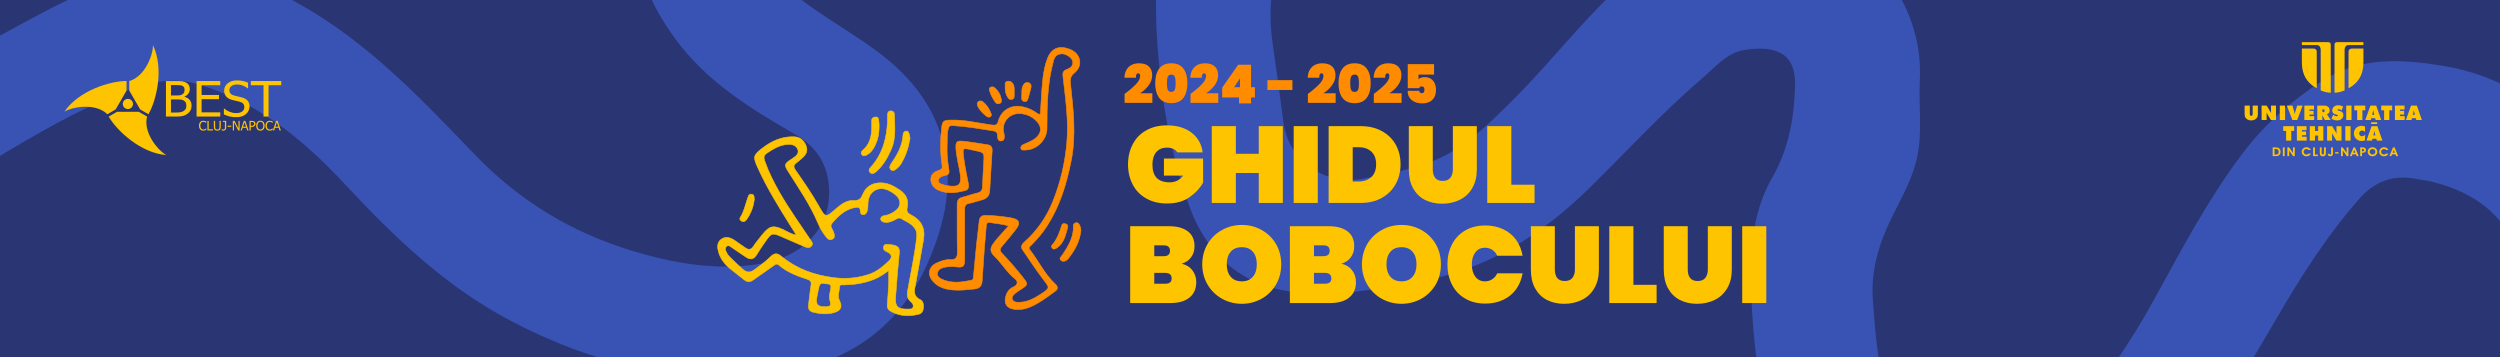 <svg xmlns="http://www.w3.org/2000/svg" xmlns:xlink="http://www.w3.org/1999/xlink" version="1.1" width="700" height="100" viewBox="0 0 700 100">
<defs>
<clipPath id="clip_0">
<path transform="matrix(1,0,0,-1,0,100)" d="M0 100H700V0H0Z"/>
</clipPath>
<clipPath id="clip_1">
<path transform="matrix(1,0,0,-1,0,100)" d="M-22.408-353.871H714.809V138.207H-22.408Z"/>
</clipPath>
<path id="font_2_698" d="M.484 .466C.476 .48 .463 .491 .447 .498 .431 .506 .412 .51 .389 .51 .347 .51 .314 .496 .29 .468 .267 .441 .255 .403 .255 .355 .255 .3 .268 .258 .294 .231 .32 .204 .36 .19 .414 .19 .466 .19 .507 .211 .538 .252H.361V.409H.722V.187C.692 .134 .649 .089 .595 .052 .541 .014 .473-.005 .39-.005 .317-.005 .253 .01 .199 .041 .144 .071 .103 .113 .074 .168 .045 .223 .03 .285 .03 .355 .03 .425 .045 .487 .074 .542 .103 .597 .144 .639 .198 .669 .252 .7 .316 .715 .388 .715 .481 .715 .556 .693 .615 .648 .673 .603 .708 .543 .718 .466H.484Z"/>
<path id="font_2_699" d="M.705 .708V0H.483V.276H.272V0H.05V.708H.272V.453H.483V.708H.705Z"/>
<path id="font_2_700" d="M.272 .708V0H.05V.708H.272Z"/>
<path id="font_2_695" d="M.345 .708C.419 .708 .484 .693 .539 .663 .595 .633 .638 .591 .668 .538 .698 .485 .713 .424 .713 .356 .713 .289 .698 .228 .668 .174 .638 .12 .595 .077 .539 .046 .484 .015 .419 0 .345 0H.05V.708H.345M.325 .198C.375 .198 .415 .212 .444 .239 .473 .266 .488 .305 .488 .356 .488 .407 .473 .446 .444 .473 .415 .5 .375 .514 .325 .514H.272V.198H.325Z"/>
<path id="font_2_712" d="M.267 .708V.309C.267 .276 .274 .251 .288 .232 .303 .213 .326 .203 .358 .203 .39 .203 .414 .213 .429 .232 .444 .251 .452 .276 .452 .309V.708H.673V.309C.673 .242 .659 .184 .631 .137 .603 .089 .565 .053 .516 .029 .467 .005 .413-.007 .353-.007 .293-.007 .24 .005 .193 .029 .147 .053 .111 .089 .085 .136 .059 .183 .046 .241 .046 .309V.708H.267Z"/>
<path id="font_2_703" d="M.272 .168H.486V0H.05V.708H.272V.168Z"/>
<path id="font_2_3" d="M0 0Z"/>
<clipPath id="clip_3">
<path transform="matrix(1,0,0,-1,0,100)" d="M0 100H700V0H0Z"/>
</clipPath>
<path id="font_2_693" d="M.524 .363C.566 .353 .6 .333 .623 .302 .647 .271 .659 .235 .659 .194 .659 .132 .638 .084 .597 .051 .556 .017 .497 0 .421 0H.05V.708H.411C.483 .708 .54 .692 .581 .661 .622 .63 .643 .584 .643 .524 .643 .483 .632 .448 .61 .42 .589 .391 .56 .373 .524 .363M.272 .432H.358C.378 .432 .393 .436 .402 .444 .412 .452 .417 .465 .417 .481 .417 .498 .412 .511 .402 .52 .393 .528 .378 .532 .358 .532H.272V.432M.373 .178C.393 .178 .408 .182 .417 .19 .427 .197 .432 .21 .432 .227 .432 .261 .412 .278 .373 .278H.272V.178H.373Z"/>
<path id="font_2_706" d="M.395-.007C.329-.007 .267 .009 .212 .04 .156 .071 .112 .115 .079 .17 .047 .225 .03 .288 .03 .357 .03 .426 .047 .489 .079 .544 .112 .599 .156 .642 .212 .673 .267 .704 .329 .72 .395 .72 .462 .72 .523 .704 .578 .673 .634 .642 .677 .599 .71 .544 .742 .489 .758 .426 .758 .357 .758 .288 .742 .225 .71 .17 .677 .115 .633 .071 .578 .04 .522 .009 .461-.007 .395-.007M.395 .2C.439 .2 .473 .214 .497 .243 .521 .271 .533 .309 .533 .357 .533 .406 .521 .444 .497 .472 .473 .501 .439 .515 .395 .515 .351 .515 .316 .501 .292 .472 .268 .444 .256 .406 .256 .357 .256 .309 .268 .271 .292 .243 .316 .214 .351 .2 .395 .2Z"/>
<path id="font_2_694" d="M.03 .355C.03 .425 .044 .487 .073 .542 .101 .597 .142 .639 .194 .669 .247 .7 .309 .715 .38 .715 .442 .715 .496 .703 .545 .68 .593 .657 .632 .625 .663 .583 .693 .541 .713 .492 .723 .436H.489C.479 .459 .463 .477 .444 .49 .424 .503 .402 .51 .376 .51 .339 .51 .309 .496 .288 .468 .266 .44 .255 .402 .255 .355 .255 .308 .266 .27 .288 .242 .309 .214 .339 .2 .376 .2 .402 .2 .424 .207 .444 .22 .463 .233 .479 .251 .489 .274H.723C.713 .218 .693 .169 .663 .127 .632 .085 .593 .053 .545 .03 .496 .007 .442-.005 .38-.005 .309-.005 .247 .01 .194 .041 .142 .071 .101 .113 .073 .168 .044 .223 .03 .285 .03 .355Z"/>
<path id="font_2_677" d="M.028 .177C.118 .243 .188 .304 .24 .358 .292 .412 .318 .463 .318 .511 .318 .527 .315 .539 .308 .548 .301 .556 .292 .561 .28 .561 .267 .561 .257 .554 .249 .54 .241 .526 .238 .506 .24 .478H.025C.027 .54 .041 .591 .066 .631 .091 .671 .123 .7 .163 .719 .203 .737 .247 .747 .295 .747 .381 .747 .443 .726 .483 .685 .523 .644 .542 .592 .542 .528 .542 .46 .521 .397 .478 .338 .435 .279 .381 .229 .316 .189H.545V.01H.028V.177Z"/>
<path id="font_2_675" d="M.032 .376C.032 .491 .057 .582 .106 .648 .155 .714 .23 .747 .332 .747 .433 .747 .509 .714 .558 .648 .607 .581 .632 .491 .632 .376 .632 .261 .607 .17 .558 .103 .509 .037 .433 .004 .332 .004 .23 .004 .155 .037 .106 .103 .057 .17 .032 .261 .032 .376M.413 .376C.413 .429 .408 .47 .397 .497 .386 .524 .365 .537 .332 .537 .299 .537 .277 .524 .266 .497 .256 .47 .25 .429 .25 .376 .25 .322 .256 .281 .266 .254 .277 .227 .299 .214 .332 .214 .365 .214 .386 .227 .397 .254 .408 .281 .413 .322 .413 .376Z"/>
<path id="font_2_679" d="M.052 .11V.295L.35 .72H.589V.302H.661V.11H.589V0H.365V.11H.052M.383 .467 .275 .302H.383V.467Z"/>
<path id="font_2_672" d="M.486 .433V.25H.02V.433H.486Z"/>
<path id="font_2_680" d="M.584 .536H.294V.452C.306 .463 .323 .472 .343 .479 .364 .486 .387 .489 .412 .489 .457 .489 .496 .478 .527 .457 .558 .436 .582 .407 .597 .372 .612 .336 .62 .296 .62 .253 .62 .173 .598 .111 .553 .067 .508 .022 .446 0 .367 0 .31 0 .26 .01 .218 .03 .177 .05 .145 .078 .123 .113 .102 .148 .091 .189 .093 .234H.309C.309 .223 .312 .213 .32 .204 .327 .195 .339 .19 .356 .19 .373 .19 .385 .196 .393 .208 .401 .22 .405 .236 .405 .257 .405 .276 .401 .291 .392 .301 .383 .311 .37 .316 .353 .316 .339 .316 .328 .313 .321 .306 .313 .299 .31 .292 .31 .283H.094V.731H.584V.536Z"/>
<clipPath id="clip_4">
<path transform="matrix(1,0,0,-1,0,100)" d="M12.538 51.146H84.217V93.127H12.538Z"/>
</clipPath>
<path id="font_5_38" d="M.358-.014C.31-.014 .267-.006 .227 .01 .187 .026 .153 .05 .124 .082 .095 .113 .072 .153 .056 .2 .04 .247 .032 .301 .032 .363 .032 .423 .04 .477 .055 .522 .071 .567 .093 .607 .123 .64 .152 .673 .186 .697 .226 .715 .266 .732 .31 .74 .359 .74 .384 .74 .407 .738 .428 .735 .449 .731 .469 .727 .487 .721 .503 .716 .519 .71 .535 .703 .552 .696 .568 .688 .584 .679V.562H.576C.568 .57 .557 .579 .543 .59 .53 .601 .514 .612 .495 .623 .476 .633 .456 .641 .434 .647 .412 .654 .387 .657 .358 .657 .327 .657 .298 .65 .271 .638 .243 .625 .219 .606 .198 .582 .177 .557 .161 .526 .15 .488 .139 .451 .133 .409 .133 .362 .133 .312 .139 .269 .151 .234 .163 .198 .179 .167 .2 .143 .22 .118 .244 .1 .271 .088 .299 .076 .328 .07 .358 .07 .386 .07 .412 .073 .436 .08 .46 .087 .481 .096 .5 .106 .517 .116 .533 .126 .546 .137 .559 .148 .569 .157 .577 .164H.584V.049C.568 .041 .553 .034 .539 .027 .525 .021 .507 .014 .487 .007 .466 0 .447-.005 .428-.008 .41-.012 .387-.014 .358-.014Z"/>
<path id="font_5_47" d="M.495 0H.074V.728H.17V.086H.495V0Z"/>
<path id="font_5_56" d="M.328-.016C.285-.016 .248-.01 .216 .001 .184 .012 .157 .029 .134 .051 .109 .077 .091 .107 .081 .143 .07 .178 .065 .222 .065 .273V.728H.162V.273C.162 .24 .164 .211 .168 .188 .172 .165 .181 .145 .193 .127 .206 .107 .224 .092 .246 .082 .268 .072 .295 .067 .328 .067 .358 .067 .385 .072 .408 .082 .432 .092 .45 .107 .463 .127 .475 .145 .483 .166 .488 .188 .492 .211 .494 .238 .494 .271V.728H.591V.273C.591 .223 .586 .179 .575 .143 .565 .107 .547 .076 .521 .051 .498 .029 .471 .012 .441 .001 .41-.01 .372-.016 .328-.016Z"/>
<path id="font_5_45" d="M.348 .189C.348 .125 .328 .076 .289 .041 .25 .007 .198-.011 .133-.011 .117-.011 .096-.009 .07-.007 .044-.004 .022-0 .004 .004V.097H.01C.023 .092 .04 .087 .059 .081 .079 .076 .099 .073 .12 .073 .15 .073 .173 .076 .191 .083 .209 .09 .222 .1 .23 .112 .239 .125 .245 .141 .247 .16 .25 .179 .251 .201 .251 .226V.65H.097V.728H.348V.189Z"/>
<path id="font_5_16" d="M.319 .275H.044V.362H.319V.275Z"/>
<path id="font_5_49" d="M.594 0H.485L.164 .627V0H.074V.728H.211L.503 .151V.728H.594V0Z"/>
<path id="font_5_36" d="M-.005 0 .24 .728H.359L.604 0H.502L.437 .203H.159L.093 0H-.005M.41 .286 .297 .629 .186 .286H.41Z"/>
<path id="font_5_51" d="M.533 .508C.533 .477 .527 .447 .516 .419 .505 .391 .489 .367 .469 .347 .444 .322 .415 .303 .381 .291 .347 .278 .304 .271 .252 .271H.17V0H.074V.728H.256C.299 .728 .336 .724 .366 .717 .396 .71 .423 .698 .446 .682 .473 .664 .494 .64 .51 .612 .525 .583 .533 .549 .533 .508M.432 .506C.432 .531 .428 .553 .419 .571 .411 .59 .397 .605 .38 .616 .365 .626 .347 .634 .326 .638 .306 .642 .281 .644 .25 .644H.17V.355H.236C.275 .355 .307 .358 .331 .364 .355 .371 .375 .382 .391 .398 .405 .413 .416 .429 .422 .446 .429 .463 .432 .483 .432 .506Z"/>
<path id="font_5_50" d="M.588 .644C.616 .612 .637 .573 .652 .525 .668 .478 .675 .424 .675 .364 .675 .304 .668 .251 .653 .204 .638 .156 .616 .116 .588 .084 .558 .05 .524 .025 .484 .009 .445-.008 .401-.016 .354-.016 .304-.016 .26-.007 .221 .009 .181 .026 .147 .051 .119 .084 .091 .116 .07 .156 .055 .203 .04 .25 .032 .304 .032 .364 .032 .425 .04 .479 .055 .525 .07 .571 .092 .611 .12 .644 .148 .677 .181 .701 .221 .718 .26 .735 .305 .743 .354 .743 .403 .743 .448 .735 .487 .717 .527 .7 .561 .676 .588 .644M.575 .364C.575 .412 .569 .455 .559 .492 .549 .529 .534 .56 .515 .584 .496 .609 .473 .628 .446 .641 .418 .653 .388 .66 .354 .66 .319 .66 .288 .654 .262 .641 .236 .629 .213 .61 .192 .584 .173 .559 .158 .528 .148 .491 .138 .453 .133 .411 .133 .364 .133 .268 .153 .195 .193 .144 .233 .093 .287 .068 .354 .068 .421 .068 .475 .093 .515 .144 .555 .195 .575 .268 .575 .364Z"/>
<clipPath id="clip_6">
<path transform="matrix(1,0,0,-1,0,100)" d="M0 100H700V0H0Z"/>
</clipPath>
</defs>
<g>
<g id="layer_1" data-name="Layer 1">
<g clip-path="url(#clip_0)">
<g opacity=".95">
<g clip-path="url(#clip_1)">
<path transform="matrix(1,0,0,-1,487.354,47.387)" d="M0 0C-.724-2.16-4.264-2.74-2.257-5.262-1.475-6.246 .533-7.441 1.934-5.923 4.245-3.419 1.191-2.248 0 0M226.455-77.028C226.455-185.229 226.436-293.429 226.545-401.63 226.549-405.004 225.665-405.613 222.496-405.567 209.044-405.372 195.588-405.484 182.133-405.484 179.692-399.575 175.496-395.111 170.43-391.391 166.939-388.827 163.454-386.299 160.291-383.287 142.867-366.695 128.525-347.438 113.196-329.038 107.559-322.273 102.246-315.253 98.727-307.065 94.116-296.335 93.171-285.051 93.491-273.55 93.634-268.426 93.797-268.178 98.201-270.575 110.383-277.205 123.52-280.986 136.943-284.025 146.257-286.134 155.788-286.479 165.176-287.798 181.939-290.154 196.072-281.417 200.375-265.097 203.903-251.721 203.079-238.117 202.926-224.573 202.783-211.877 200.145-199.96 192.747-188.968 184.199-176.266 172.317-168.929 158.488-163.936 146.737-159.694 134.499-159.324 122.15-159.457 114.944-159.534 108.38-161.63 102.295-164.9 87.928-172.619 77.589-184.154 71.704-199.474 70.622-202.292 69.398-202.913 67.114-200.586 61.535-194.902 55.59-189.55 50.311-183.603 36.757-168.333 21.595-154.804 5.836-141.931-9.296-129.569-25.512-119.253-45.698-117.392-58.419-116.219-71.183-116.717-83.729-118.498-97.862-120.503-111.52-124.599-124.636-130.654-138.246-136.938-150.392-145.031-159.977-156.498-164.572-161.996-169.044-168.136-170.412-175.29-174.606-197.223-174.143-218.443-158.657-236.756-142.508-255.853-121.856-264.212-97.088-263.1-94.349-262.977-91.531-262.792-88.861-263.264-74.918-265.725-61.987-270.627-50.712-279.469-41.606-286.61-33.426-294.365-30.432-306.156-28.677-313.069-28.187-320.115-28.36-327.166-28.427-329.92-28.656-333.037-30.668-335.373-35.56-341.054-41.348-345.032-49.273-344.669-55.76-344.371-62.273-344.304-68.725-343.65-74.142-343.101-79.497-342.243-84.675-340.039-100.331-333.373-116.384-328.689-133.803-329.77-145.33-330.485-155.445-334.695-164.996-340.459-176.74-347.546-186.332-357.129-194.554-368.087-202.883-379.188-208.315-391.126-205.463-405.484H-354.94C-354.943-401.431-355.037-397.376-354.928-393.327-354.783-387.907-352.165-384.097-347.162-381.904-328.444-373.702-308.749-368.642-288.981-363.836-268.94-358.965-248.56-354.984-230.93-343.404-217.669-334.694-207.482-323.27-202.877-307.785-199.24-295.555-198.721-282.971-199.171-270.201-199.55-259.432-202.337-250.155-208.736-241.278-226.094-217.196-257.052-207.579-284.469-216.807-306.937-224.369-328.279-234.647-349.955-244.095-364.518-250.443-378.841-257.205-394.694-259.896-406.528-261.905-418.512-261.809-430.403-262.948-432.073-263.108-433.503-262.401-434.934-261.678-447.799-255.178-451.188-238.795-442.371-227.337-435.182-217.996-424.839-214.072-414.483-210.071-407.093-207.215-399.637-204.429-392.841-200.386-378.404-191.8-367.87-179.368-358.496-165.574-347.527-149.433-352.051-125.779-366.581-115.004-372.761-110.422-379.531-106.937-385.711-102.472-390.428-99.064-395.598-96.593-401.007-94.462-408.624-91.462-416.498-90.413-424.614-89.715-439.898-88.4-454.653-89.483-468.201-97.263-478.336-103.083-488.186-109.399-498.177-115.471-501.422-117.443-504.799-119.057-508.761-118.737V-1.431C-501.611-3.631-495.78-.163-490.124 3.244-477.892 10.613-465.613 17.844-452.214 22.955-445.742 25.424-439.014 26.819-432.304 24.934-415.198 20.127-401.888 9.201-390.118-3.431-376.389-18.164-362.097-31.963-344.074-41.452-321.013-53.593-296.76-59.505-270.638-56.232-250.373-53.693-235.778-43.43-227.861-24.363-224.284-15.747-222.103-6.635-223.354 2.619-225.088 15.446-232.434 24.96-242.829 32.564-251.782 39.112-261.805 44.175-269.828 52.002-271.94 54.062-275.562 55.797-274.661 59.033-273.795 62.147-269.827 61.379-267.137 62.034-254.438 65.125-244.774 71.8-240.225 84.594H-151.582C-151.195 82.441-152.83 81.132-153.756 79.563-156.552 74.825-158.838 69.889-160.315 64.57-163.097 54.55-162.962 44.468-162.216 34.145-161.129 19.092-158.592 4.57-153.497-9.734-148.634-23.385-139.293-31.443-125.693-33.28-113.723-34.896-101.536-32.554-89.616-30.373-71.209-27.004-56.151-17.457-42.985-4.512-32.473 5.823-22.503 16.721-11.279 26.321-7.573 29.49-4.291 33.542 .828 34.369 10.074 35.863 16.533 33.374 16.273 23.361 16.031 14.044 14.38 5.237 9.76-2.81 5.439-10.336 4.153-18.432 3.984-26.885 3.75-38.606 4.81-50.249 6.765-61.763 8.943-74.587 12.717-86.998 23.242-95.666 36.916-106.926 51.945-114.923 70.599-113.564 83.6-112.618 95.124-108.355 104.928-99.829 123.283-83.867 136.222-63.702 148.242-42.924 155.415-30.525 162.958-18.455 172.457-7.661 177.225-2.244 182.908-.339 189.868-1.83 190.851-2.04 191.871-2.081 192.851-2.299 204.008-4.787 213.098-10.391 217.854-21.047 220.72-27.471 221.443-34.639 222.159-41.688 223.14-51.347 222.903-61.026 223.026-70.703 223.059-73.335 223.537-75.884 226.455-77.028" fill="#202b6d"/>
<path transform="matrix(1,0,0,-1,372.272,-37.207)" d="M0 0C112.542 0 225.084-.016 337.626 .082 340.884 .085 341.649-.649 341.624-3.911 341.456-25.778 341.537-47.646 341.537-69.515 340.873-69.272 340.106-69.168 339.56-68.765 331.29-62.668 322.165-58.384 312.034-56.706 300.524-54.801 288.986-53.913 278.466-60.697 270.035-66.133 262.55-72.683 256.499-80.693 246.908-93.389 239.494-107.448 231.881-121.345 224.905-134.081 216.83-145.855 206.707-156.375 199.081-164.3 190.389-167.761 179.565-166.904 171.107-166.234 158.292-158.788 155.351-149.196 152.555-140.072 151.827-130.876 151.138-121.536 150.508-113.014 152.758-105.363 156.46-97.781 159.041-92.495 162.084-87.337 163.442-81.484 165.102-74.324 163.911-67.072 164.281-59.872 164.854-48.693 161.203-38.909 154.505-30.11 146.532-19.637 135.693-14.239 122.823-14.151 111.381-14.073 101.262-19.104 92.093-25.716 76.342-37.077 65.119-52.985 51.489-66.478 45.988-71.923 40.529-77.372 33.573-81.222 26.039-85.391 17.821-86.503 9.664-88.191-1.547-90.511-12.468-82.886-13.903-71.601-14.829-64.321-15.842-57.031-16.895-49.793-19.19-34.01-15.16-20.43-5.832-7.906-3.881-5.286-.944-3.36 0 0" fill="#202b6d"/>
<path transform="matrix(1,0,0,-1,372.272,-37.207)" d="M0 0C-.944-3.36-3.881-5.286-5.832-7.906-15.16-20.43-19.19-34.01-16.895-49.793-15.842-57.031-14.829-64.321-13.903-71.601-12.468-82.886-1.547-90.511 9.664-88.191 17.821-86.503 26.039-85.391 33.573-81.222 40.529-77.372 45.988-71.923 51.489-66.478 65.119-52.985 76.342-37.077 92.093-25.716 101.262-19.104 111.381-14.073 122.823-14.151 135.693-14.239 146.532-19.637 154.505-30.11 161.203-38.909 164.854-48.693 164.281-59.872 163.911-67.072 165.102-74.324 163.442-81.484 162.084-87.337 159.041-92.495 156.46-97.781 152.758-105.363 150.508-113.014 151.138-121.536 151.827-130.876 152.555-140.072 155.351-149.196 158.292-158.788 171.107-166.234 179.565-166.904 190.389-167.761 199.081-164.3 206.707-156.375 216.83-145.855 224.905-134.081 231.881-121.345 239.494-107.448 246.908-93.389 256.499-80.693 262.55-72.683 270.035-66.133 278.466-60.697 288.986-53.913 300.524-54.801 312.034-56.706 322.165-58.384 331.29-62.668 339.56-68.765 340.106-69.168 340.873-69.272 341.537-69.515V-161.621C338.619-160.478 338.141-157.929 338.108-155.296 337.985-145.62 338.222-135.941 337.241-126.282 336.525-119.232 335.802-112.065 332.935-105.641 328.18-94.984 319.09-89.381 307.933-86.893 306.952-86.674 305.932-86.634 304.949-86.423 297.989-84.932 292.307-86.837 287.539-92.255 278.04-103.049 270.497-115.119 263.324-127.517 251.303-148.296 238.365-168.46 220.01-184.423 210.205-192.949 198.682-197.211 185.681-198.158 167.027-199.516 151.997-191.52 138.324-180.26 127.798-171.592 124.025-159.181 121.847-146.357 119.891-134.843 118.832-123.2 119.066-111.479 119.234-103.026 120.521-94.929 124.842-87.403 129.461-79.357 131.113-70.55 131.355-61.232 131.614-51.22 125.155-48.731 115.91-50.224 110.791-51.051 107.509-55.104 103.803-58.273 92.578-67.872 82.609-78.77 72.096-89.106 58.93-102.051 43.873-111.598 25.466-114.966 13.546-117.148 1.359-119.49-10.611-117.873-24.212-116.037-33.552-107.979-38.415-94.327-43.51-80.024-46.048-65.502-47.135-50.449-47.88-40.126-48.015-30.043-45.233-20.023-43.756-14.705-41.471-9.768-38.674-5.031-37.748-3.461-36.113-2.152-36.5 0Z" fill="#2f4ab1"/>
<path transform="matrix(1,0,0,-1,372.272,-37.207)" stroke-width="2" stroke-linecap="butt" stroke-miterlimit="10" stroke-linejoin="miter" fill="none" stroke="#2f4ab1" d="M0 0C-.944-3.36-3.881-5.286-5.832-7.906-15.16-20.43-19.19-34.01-16.895-49.793-15.842-57.031-14.829-64.321-13.903-71.601-12.468-82.886-1.547-90.511 9.664-88.191 17.821-86.503 26.039-85.391 33.573-81.222 40.529-77.372 45.988-71.923 51.489-66.478 65.119-52.985 76.342-37.077 92.093-25.716 101.262-19.104 111.381-14.073 122.823-14.151 135.693-14.239 146.532-19.637 154.505-30.11 161.203-38.909 164.854-48.693 164.281-59.872 163.911-67.072 165.102-74.324 163.442-81.484 162.084-87.337 159.041-92.495 156.46-97.781 152.758-105.363 150.508-113.014 151.138-121.536 151.827-130.876 152.555-140.072 155.351-149.196 158.292-158.788 171.107-166.234 179.565-166.904 190.389-167.761 199.081-164.3 206.707-156.375 216.83-145.855 224.905-134.081 231.881-121.345 239.494-107.448 246.908-93.389 256.499-80.693 262.55-72.683 270.035-66.133 278.466-60.697 288.986-53.913 300.524-54.801 312.034-56.706 322.165-58.384 331.29-62.668 339.56-68.765 340.106-69.168 340.873-69.272 341.537-69.515V-161.621C338.619-160.478 338.141-157.929 338.108-155.296 337.985-145.62 338.222-135.941 337.241-126.282 336.525-119.232 335.802-112.065 332.935-105.641 328.18-94.984 319.09-89.381 307.933-86.893 306.952-86.674 305.932-86.634 304.949-86.423 297.989-84.932 292.307-86.837 287.539-92.255 278.04-103.049 270.497-115.119 263.324-127.517 251.303-148.296 238.365-168.46 220.01-184.423 210.205-192.949 198.682-197.211 185.681-198.158 167.027-199.516 151.997-191.52 138.324-180.26 127.798-171.592 124.025-159.181 121.847-146.357 119.891-134.843 118.832-123.2 119.066-111.479 119.234-103.026 120.521-94.929 124.842-87.403 129.461-79.357 131.113-70.55 131.355-61.232 131.614-51.22 125.155-48.731 115.91-50.224 110.791-51.051 107.509-55.104 103.803-58.273 92.578-67.872 82.609-78.77 72.096-89.106 58.93-102.051 43.873-111.598 25.466-114.966 13.546-117.148 1.359-119.49-10.611-117.873-24.212-116.037-33.552-107.979-38.415-94.327-43.51-80.024-46.048-65.502-47.135-50.449-47.88-40.126-48.015-30.043-45.233-20.023-43.756-14.705-41.471-9.768-38.674-5.031-37.748-3.461-36.113-2.152-36.5 0H0Z"/>
<path transform="matrix(1,0,0,-1,-21.408,22.749)" d="M0 0C0 18.652 .076 37.305-.075 55.956-.1 59.036 .341 60.06 3.809 60.053 73.222 59.924 142.635 59.956 212.048 59.956 212.106 58.24 210.644 57.607 209.728 56.529 206.616 52.865 202.434 50.06 201.55 44.677 199.548 32.478 204.219 22.327 210.995 12.878 219.634 .832 231.973-6.769 244.521-13.988 251.004-17.718 254.388-23.201 254.57-30.543 254.845-41.6 246.93-50.086 234.357-52.124 221.99-54.129 209.865-51.982 198.128-48.438 180.972-43.257 166.057-34.182 153.526-21.127 137.234-4.152 121.027 13.002 99.389 23.553 90.426 27.924 80.916 30.556 71.044 30.169 56.469 29.597 43.452 23.544 30.822 16.735 20.532 11.187 10.273 5.581 0 0" fill="#202b6d"/>
<path transform="matrix(1,0,0,-1,-21.408,22.749)" d="M0 0C10.273 5.581 20.532 11.187 30.822 16.735 43.452 23.544 56.469 29.597 71.044 30.169 80.916 30.556 90.426 27.924 99.389 23.553 121.027 13.002 137.234-4.152 153.526-21.127 166.057-34.182 180.972-43.257 198.128-48.438 209.865-51.982 221.99-54.129 234.357-52.124 246.93-50.086 254.845-41.6 254.57-30.543 254.388-23.201 251.004-17.718 244.521-13.988 231.973-6.769 219.634 .832 210.995 12.878 204.219 22.327 199.548 32.478 201.55 44.677 202.434 50.06 206.616 52.865 209.728 56.529 210.644 57.607 212.106 58.24 212.048 59.956H268.536C263.988 47.162 254.324 40.488 241.625 37.396 238.935 36.741 234.966 37.509 234.1 34.396 233.2 31.159 236.822 29.425 238.933 27.365 246.956 19.538 256.98 14.475 265.932 7.927 276.327 .323 283.674-9.191 285.407-22.018 286.658-31.272 284.477-40.384 280.9-49 272.983-68.068 258.389-78.331 238.123-80.87 212.001-84.142 187.748-78.23 164.688-66.089 146.665-56.601 132.373-42.801 118.644-28.068 106.873-15.436 93.563-4.51 76.458 .296 69.747 2.182 63.019 .787 56.548-1.682 43.148-6.793 30.87-14.024 18.638-21.393 12.981-24.8 7.15-28.269 0-26.068 0-17.379 0-8.689 0 0" fill="#2f4ab1"/>
<path transform="matrix(1,0,0,-1,-21.408,22.749)" stroke-width="2" stroke-linecap="butt" stroke-miterlimit="10" stroke-linejoin="miter" fill="none" stroke="#2f4ab1" d="M0 0C10.273 5.581 20.532 11.187 30.822 16.735 43.452 23.544 56.469 29.597 71.044 30.169 80.916 30.556 90.426 27.924 99.389 23.553 121.027 13.002 137.234-4.152 153.526-21.127 166.057-34.182 180.972-43.257 198.128-48.438 209.865-51.982 221.99-54.129 234.357-52.124 246.93-50.086 254.845-41.6 254.57-30.543 254.388-23.201 251.004-17.718 244.521-13.988 231.973-6.769 219.634 .832 210.995 12.878 204.219 22.327 199.548 32.478 201.55 44.677 202.434 50.06 206.616 52.865 209.728 56.529 210.644 57.607 212.106 58.24 212.048 59.956H268.536C263.988 47.162 254.324 40.488 241.625 37.396 238.935 36.741 234.966 37.509 234.1 34.396 233.2 31.159 236.822 29.425 238.933 27.365 246.956 19.538 256.98 14.475 265.932 7.927 276.327 .323 283.674-9.191 285.407-22.018 286.658-31.272 284.477-40.384 280.9-49 272.983-68.068 258.389-78.331 238.123-80.87 212.001-84.142 187.748-78.23 164.688-66.089 146.665-56.601 132.373-42.801 118.644-28.068 106.873-15.436 93.563-4.51 76.458 .296 69.747 2.182 63.019 .787 56.548-1.682 43.148-6.793 30.87-14.024 18.638-21.393 12.981-24.8 7.15-28.269 0-26.068 0-17.379 0-8.689 0 0Z"/>
<path transform="matrix(1,0,0,-1,487.354,47.387)" d="M0 0C1.191-2.248 4.245-3.419 1.934-5.923 .533-7.441-1.475-6.246-2.257-5.262-4.264-2.74-.724-2.16 0 0" fill="#202b6d" stroke="#202b6d"/>
</g>
</g>
<path transform="matrix(1,0,0,-1,265.703,47.538)" d="M0 0C.144-.863-.005-1.394-.934-1.564-1.333-1.638-1.734-1.75-2.105-1.91-2.603-2.124-2.949-2.5-2.943-3.084-2.936-3.647-2.513-3.874-2.068-4.022-1.536-4.2-.994-4.375-.442-4.46 2.816-4.961 3.614-4.194 3.114-1.001 2.743 1.364 2.073 3.683 1.949 6.083 1.862 7.775 2.222 8.182 3.869 8.01 6.197 7.768 8.507 7.362 10.822 7.008 11.791 6.86 12.174 6.307 12.104 5.292 11.847 1.576 11.655-2.146 11.427-5.864 11.341-7.262 10.601-8.098 9.226-8.433 8.037-8.723 6.884-9.182 5.685-9.405 4.642-9.598 4.398-10.136 4.404-11.099 4.434-15.805 4.414-20.511 4.406-25.217 4.403-26.971 3.985-27.423 2.238-27.202 .995-27.045-.216-27.058-1.411-27.346-2.281-27.555-3.124-28.035-3.221-29.001-3.316-29.949-2.501-30.428-1.738-30.748 .887-31.848 3.558-31.508 6.233-30.932 6.865-30.796 6.821-30.328 6.864-29.875 7.146-26.881 7.413-23.885 7.719-20.893 7.943-18.71 8.224-16.533 8.469-14.352 8.599-13.185 9.173-12.748 10.399-12.766 12.758-12.8 15.088-13.084 17.398-13.464 19.753-13.851 20.138-14.909 18.701-16.746 17.443-18.355 16.139-19.929 14.809-21.479 14.185-22.206 14.226-22.725 14.896-23.427 17.047-25.679 19.084-28.036 20.995-30.499 22.124-31.955 22.084-32.199 20.563-33.226 19.843-33.712 19.076-34.143 18.422-34.706 17.975-35.09 17.498-35.634 17.767-36.306 18.024-36.948 18.654-37.079 19.304-37.1 21.788-37.179 23.862-36.045 25.82-34.75 28.361-33.071 28.221-33.076 26.377-30.651 24.339-27.971 22.485-25.151 20.585-22.368 20.001-21.512 20.466-20.822 21.129-20.23 24.659-17.078 27.303-13.292 29.068-8.915 31.239-3.53 32.543 2.059 33.022 7.859 33.532 14.018 32.597 20.077 31.928 26.154 31.818 27.146 31.958 27.692 32.899 28.056 33.88 28.437 34.811 28.98 34.686 30.239 34.585 31.264 32.921 32.487 31.657 32.467 30.415 32.447 29.65 31.877 29.286 30.549 27.577 24.315 27.451 17.944 27.454 11.553 27.456 8.353 24.467 5.449 21.252 5.527 20.821 5.537 20.243 5.392 20.126 6.028 20.027 6.565 20.445 6.88 20.858 7.086 21.724 7.518 22.667 7.811 23.486 8.313 26.46 10.134 26.228 12.64 23.383 14.605 22.279 15.368 20.909 15.769 19.47 15.732 16.804 15.663 14.815 13.282 15.299 10.666 15.345 10.415 15.452 10.17 15.462 9.92 15.491 9.171 15.713 8.191 14.646 8.077 13.665 7.973 13.615 8.894 13.595 9.608 13.572 10.419 13.217 10.777 12.411 10.898 8.63 11.465 4.869 12.166 1.038 12.369 .238 12.411-.019 12.155-.197 11.433-.597 9.816-.413 8.178-.509 6.552-.59 4.348-.362 2.165 0 0M11.6-14.788C10.776-14.622 10.519-14.914 10.463-15.7 10.311-17.843 10.077-19.979 9.916-22.122 9.695-25.079 9.495-28.038 9.319-30.998 9.236-32.4 8.704-33.216 7.16-33.377 5.171-33.584 3.19-33.824 1.194-33.663-.941-33.491-2.952-32.964-4.449-31.266-6.16-29.327-5.686-27.086-3.343-26.052-2.166-25.533-.96-25.072 .349-25.142 1.949-25.226 2.393-24.538 2.353-22.961 2.241-18.563 2.338-14.161 2.296-9.762 2.285-8.611 2.669-7.953 3.824-7.673 5.213-7.336 6.558-6.809 7.953-6.5 8.998-6.268 9.362-5.724 9.394-4.703 9.466-2.403 9.621-.106 9.743 2.192 9.884 4.83 9.884 4.828 7.308 5.366 3.583 6.145 3.72 6.625 4.281 2.415 4.562 .295 5.081-1.792 5.447-3.902 5.582-4.68 5.56-5.542 4.605-5.799 2.155-6.456-.321-6.81-2.775-5.8-4.172-5.225-5.059-4.174-5.078-2.651-5.097-1.192-4.004-.516-2.772-.136-1.968 .112-1.801 .501-1.933 1.322-2.478 4.726-2.432 8.154-2.07 11.573-1.85 13.652-1.549 13.864 .486 13.927 4.41 14.05 8.2 13.044 12.048 12.537 13.11 12.398 13.537 12.565 13.834 13.68 14.596 16.539 17.295 18.204 20.19 17.724 21.663 17.479 23.043 16.942 24.299 16.1 24.651 15.863 24.949 15.4 25.591 15.636 25.679 17.081 25.755 18.56 25.862 20.037 26.132 23.756 26.212 27.519 27.543 31.06 28.666 34.044 30.841 34.91 33.823 33.75 36.942 32.537 37.655 29.192 35.1 27.09 34.004 26.187 33.907 25.331 34.042 24.08 34.815 16.916 35.672 9.768 34.239 2.554 32.956-3.903 31.101-10.107 27.51-15.683 26.235-17.663 24.709-19.459 23.04-21.128 22.696-21.472 22.16-21.752 22.646-22.375 25.093-25.511 26.78-29.212 29.748-31.957 30.521-32.672 30.629-33.371 29.775-33.986 27.454-35.658 25.193-37.442 22.505-38.522 21.054-39.106 19.537-39.296 17.985-39.017 16.399-38.731 15.526-37.659 15.775-36.078 16.004-34.622 16.668-33.382 18.148-32.756 19.158-32.329 19.429-31.285 18.598-30.638 16.231-28.795 14.782-26.139 12.657-24.105 11.418-22.92 11.521-21.862 12.442-20.65 12.782-20.202 13.101-19.737 13.47-19.316 14.473-18.171 15.498-17.045 16.693-15.712 14.846-15.125 13.194-15.11 11.6-14.788" fill="#ff8b00"/>
<path transform="matrix(1,0,0,-1,265.703,47.538)" stroke-width=".15" stroke-linecap="butt" stroke-miterlimit="10" stroke-linejoin="miter" fill="none" stroke="#ff8b00" d="M0 0C.144-.863-.005-1.394-.934-1.564-1.333-1.638-1.734-1.75-2.105-1.91-2.603-2.124-2.949-2.5-2.943-3.084-2.936-3.647-2.513-3.874-2.068-4.022-1.536-4.2-.994-4.375-.442-4.46 2.816-4.961 3.614-4.194 3.114-1.001 2.743 1.364 2.073 3.683 1.949 6.083 1.862 7.775 2.222 8.182 3.869 8.01 6.197 7.768 8.507 7.362 10.822 7.008 11.791 6.86 12.174 6.307 12.104 5.292 11.847 1.576 11.655-2.146 11.427-5.864 11.341-7.262 10.601-8.098 9.226-8.433 8.037-8.723 6.884-9.182 5.685-9.405 4.642-9.598 4.398-10.136 4.404-11.099 4.434-15.805 4.414-20.511 4.406-25.217 4.403-26.971 3.985-27.423 2.238-27.202 .995-27.045-.216-27.058-1.411-27.346-2.281-27.555-3.124-28.035-3.221-29.001-3.316-29.949-2.501-30.428-1.738-30.748 .887-31.848 3.558-31.508 6.233-30.932 6.865-30.796 6.821-30.328 6.864-29.875 7.146-26.881 7.413-23.885 7.719-20.893 7.943-18.71 8.224-16.533 8.469-14.352 8.599-13.185 9.173-12.748 10.399-12.766 12.758-12.8 15.088-13.084 17.398-13.464 19.753-13.851 20.138-14.909 18.701-16.746 17.443-18.355 16.139-19.929 14.809-21.479 14.185-22.206 14.226-22.725 14.896-23.427 17.047-25.679 19.084-28.036 20.995-30.499 22.124-31.955 22.084-32.199 20.563-33.226 19.843-33.712 19.076-34.143 18.422-34.706 17.975-35.09 17.498-35.634 17.767-36.306 18.024-36.948 18.654-37.079 19.304-37.1 21.788-37.179 23.862-36.045 25.82-34.75 28.361-33.071 28.221-33.076 26.377-30.651 24.339-27.971 22.485-25.151 20.585-22.368 20.001-21.512 20.466-20.822 21.129-20.23 24.659-17.078 27.303-13.292 29.068-8.915 31.239-3.53 32.543 2.059 33.022 7.859 33.532 14.018 32.597 20.077 31.928 26.154 31.818 27.146 31.958 27.692 32.899 28.056 33.88 28.437 34.811 28.98 34.686 30.239 34.585 31.264 32.921 32.487 31.657 32.467 30.415 32.447 29.65 31.877 29.286 30.549 27.577 24.315 27.451 17.944 27.454 11.553 27.456 8.353 24.467 5.449 21.252 5.527 20.821 5.537 20.243 5.392 20.126 6.028 20.027 6.565 20.445 6.88 20.858 7.086 21.724 7.518 22.667 7.811 23.486 8.313 26.46 10.134 26.228 12.64 23.383 14.605 22.279 15.368 20.909 15.769 19.47 15.732 16.804 15.663 14.815 13.282 15.299 10.666 15.345 10.415 15.452 10.17 15.462 9.92 15.491 9.171 15.713 8.191 14.646 8.077 13.665 7.973 13.615 8.894 13.595 9.608 13.572 10.419 13.217 10.777 12.411 10.898 8.63 11.465 4.869 12.166 1.038 12.369 .238 12.411-.019 12.155-.197 11.433-.597 9.816-.413 8.178-.509 6.552-.59 4.348-.362 2.165 0 0ZM11.6-14.788C10.776-14.622 10.519-14.914 10.463-15.7 10.311-17.843 10.077-19.979 9.916-22.122 9.695-25.079 9.495-28.038 9.319-30.998 9.236-32.4 8.704-33.216 7.16-33.377 5.171-33.584 3.19-33.824 1.194-33.663-.941-33.491-2.952-32.964-4.449-31.266-6.16-29.327-5.686-27.086-3.343-26.052-2.166-25.533-.96-25.072 .349-25.142 1.949-25.226 2.393-24.538 2.353-22.961 2.241-18.563 2.338-14.161 2.296-9.762 2.285-8.611 2.669-7.953 3.824-7.673 5.213-7.336 6.558-6.809 7.953-6.5 8.998-6.268 9.362-5.724 9.394-4.703 9.466-2.403 9.621-.106 9.743 2.192 9.884 4.83 9.884 4.828 7.308 5.366 3.583 6.145 3.72 6.625 4.281 2.415 4.562 .295 5.081-1.792 5.447-3.902 5.582-4.68 5.56-5.542 4.605-5.799 2.155-6.456-.321-6.81-2.775-5.8-4.172-5.225-5.059-4.174-5.078-2.651-5.097-1.192-4.004-.516-2.772-.136-1.968 .112-1.801 .501-1.933 1.322-2.478 4.726-2.432 8.154-2.07 11.573-1.85 13.652-1.549 13.864 .486 13.927 4.41 14.05 8.2 13.044 12.048 12.537 13.11 12.398 13.537 12.565 13.834 13.68 14.596 16.539 17.295 18.204 20.19 17.724 21.663 17.479 23.043 16.942 24.299 16.1 24.651 15.863 24.949 15.4 25.591 15.636 25.679 17.081 25.755 18.56 25.862 20.037 26.132 23.756 26.212 27.519 27.543 31.06 28.666 34.044 30.841 34.91 33.823 33.75 36.942 32.537 37.655 29.192 35.1 27.09 34.004 26.187 33.907 25.331 34.042 24.08 34.815 16.916 35.672 9.768 34.239 2.554 32.956-3.903 31.101-10.107 27.51-15.683 26.235-17.663 24.709-19.459 23.04-21.128 22.696-21.472 22.16-21.752 22.646-22.375 25.093-25.511 26.78-29.212 29.748-31.957 30.521-32.672 30.629-33.371 29.775-33.986 27.454-35.658 25.193-37.442 22.505-38.522 21.054-39.106 19.537-39.296 17.985-39.017 16.399-38.731 15.526-37.659 15.775-36.078 16.004-34.622 16.668-33.382 18.148-32.756 19.158-32.329 19.429-31.285 18.598-30.638 16.231-28.795 14.782-26.139 12.657-24.105 11.418-22.92 11.521-21.862 12.442-20.65 12.782-20.202 13.101-19.737 13.47-19.316 14.473-18.171 15.498-17.045 16.693-15.712 14.846-15.125 13.194-15.11 11.6-14.788Z"/>
<path transform="matrix(1,0,0,-1,232.344,84.063)" d="M0 0C-.31 1.091 .068 2.125 .247 3.171 .376 3.923 .342 4.572-.61 4.552-1.461 4.534-2.635 5.321-3.005 3.798-3.245 2.808-3.428 1.803-3.619 .802-3.993-1.151-3.37-1.854-1.311-1.825 .225-1.804 .433-1.524 0 0M23.242-2.077C23.595-1.369 23.098-.772 22.599-.339 21.614 .515 21.584 1.499 21.796 2.703 22.677 7.731 23.796 12.717 24.333 17.807 24.483 19.233 23.971 20.151 23.018 21.009 22.13 21.808 21.007 22.216 20.014 22.84 19.343 23.262 18.836 22.809 18.31 22.549 17.431 22.113 16.553 21.701 15.538 21.797 14.948 21.853 14.317 22.068 14.253 22.682 14.186 23.325 14.792 23.644 15.372 23.712 16.374 23.831 17.229 24.281 18.049 24.801 20.031 26.056 20.131 28.127 18.321 29.577 17.718 30.06 17.082 30.469 16.375 30.787 13.559 32.056 10.913 30.481 10.711 27.399 10.654 26.535 10.721 25.659 10.417 24.82 10.224 24.286 9.867 23.915 9.302 23.938 8.739 23.961 8.553 24.442 8.545 24.925 8.529 26.032 7.967 26.132 7.023 25.951 4.214 25.412 2.338 23.58 .601 21.515 .249 21.096 .273 20.712 .506 20.252 .781 19.707 1.073 19.151 1.22 18.566 1.353 18.036 1.405 17.438 .746 17.1 .071 16.753-.434 16.985-.866 17.516-1.84 18.714-2.652 20.013-3.25 21.436-5.464 26.699-8.697 31.375-11.727 36.168-12.768 37.814-12.683 38.196-11.093 39.264-11.008 39.321-10.925 39.381-10.839 39.437-9.752 40.143-8.357 40.935-9.038 42.388-9.651 43.696-11.26 43.771-12.59 43.533-14.534 43.184-16.213 42.16-17.809 41.033-18.661 40.431-18.425 39.602-18.146 38.808-17.089 35.809-15.659 32.986-14.085 30.23-11.47 25.65-8.4 21.368-5.471 16.994-5.112 16.457-4.547 15.909-5.091 15.212-5.638 14.513-6.37 14.699-7.053 14.991-9.215 15.915-11.368 16.857-13.524 17.794-16.098 18.912-16.274 18.888-17.915 16.605-18.838 15.32-19.695 13.986-20.537 12.646-21.295 11.439-22.258 11.281-23.393 12.02-24.764 12.912-26.095 13.865-27.457 14.77-27.905 15.068-28.384 15.569-28.951 15.031-29.458 14.551-29.181 13.957-28.958 13.462-28.754 13.007-28.459 12.562-28.105 12.212-26.906 11.026-25.682 9.865-24.432 8.734-23.423 7.819-22.406 7.573-21.156 8.502-19.553 9.694-17.92 10.852-16.511 12.259-15.484 13.284-14.636 13.194-13.612 12.341-9.305 8.758-4.241 6.976 1.241 6.302 4.575 5.893 7.881 6.186 11.08 7.281 13.255 8.025 14.971 9.489 16.582 11.051 17.6 12.038 17.348 12.966 16.003 13.55 15.377 13.822 14.923 14.164 15.04 14.908 15.18 15.799 15.89 15.641 16.484 15.615 16.942 15.596 17.4 15.519 17.851 15.43 19.009 15.201 19.604 14.633 19.473 13.306 19.068 9.186 18.717 5.059 18.433 .928 18.244-1.807 18.976-2.501 21.777-2.484 22.231-2.374 22.945-2.673 23.242-2.077M-10.941 20.736C-14.271 26.073-17.598 31.411-20.198 37.162-21.544 40.141-21.46 40.586-18.915 42.556-16.247 44.622-13.314 45.939-9.858 45.755-8.243 45.668-7.265 44.721-6.659 43.293-6.059 41.88-6.608 40.814-7.649 39.891-8.185 39.416-8.712 38.925-9.293 38.51-10.171 37.884-10.247 37.356-9.58 36.397-7.333 33.167-5.086 29.929-3.141 26.498-1.145 22.977-1.201 23.044 1.884 25.738 3.232 26.916 4.865 28.057 6.715 27.942 8.271 27.845 8.758 28.494 9.256 29.699 10.125 31.799 11.831 32.827 14.074 32.874 16.148 32.917 17.861 32.027 19.57 30.87 21.387 29.638 22.117 28.075 21.688 26.063 21.449 24.946 21.665 24.451 22.66 23.943 25.503 22.493 26.811 20.336 26.243 16.941 25.558 12.854 24.795 8.784 24.054 4.709 23.742 2.995 23.089 1.248 25.347 .146 26.261-.301 26.317-1.476 26.158-2.487 26.046-3.195 25.694-3.724 24.948-3.911 22.277-4.581 19.686-4.512 17.197-3.176 16.379-2.737 16.004-2.156 16.085-1.21 16.25 .726 16.384 2.667 16.476 4.608 16.532 5.794 16.487 6.985 16.487 8.336 15.136 7.296 13.872 6.45 12.445 5.871 9.75 4.777 6.937 4.345 4.047 4.283 3.575 4.273 2.798 4.478 2.761 3.807 2.687 2.496 2.049 1.219 2.745-.161 3.606-1.87 3.078-2.916 1.187-3.468-.78-4.042-2.771-3.841-4.728-3.343-5.724-3.09-6.107-2.394-5.969-1.366-5.723 .459-5.584 2.301-5.267 4.112-5.092 5.111-5.329 5.551-6.312 5.87-9.139 6.787-11.937 7.819-14.224 9.813-14.827 10.339-15.205 10.059-15.681 9.722-17.601 8.363-19.537 7.025-21.45 5.656-22.318 5.036-23.106 5.018-23.954 5.71-25.301 6.809-26.724 7.817-28.047 8.943-29.467 10.153-30.621 11.602-31.138 13.429-31.493 14.681-31.657 16.045-30.517 16.979-29.262 18.007-27.913 17.607-26.68 16.784-25.66 16.104-24.67 15.378-23.661 14.681-22.762 14.06-22.06 14.075-21.385 15.114-20.608 16.31-19.65 17.391-18.762 18.515-16.944 20.818-15.787 21.065-13.078 19.8-11.985 19.29-10.986 18.546-9.359 18.258-10.013 19.281-10.484 20.004-10.941 20.736" fill="#fec400"/>
<path transform="matrix(1,0,0,-1,232.344,84.063)" stroke-width=".15" stroke-linecap="butt" stroke-miterlimit="10" stroke-linejoin="miter" fill="none" stroke="#fec400" d="M0 0C-.31 1.091 .068 2.125 .247 3.171 .376 3.923 .342 4.572-.61 4.552-1.461 4.534-2.635 5.321-3.005 3.798-3.245 2.808-3.428 1.803-3.619 .802-3.993-1.151-3.37-1.854-1.311-1.825 .225-1.804 .433-1.524 0 0ZM23.242-2.077C23.595-1.369 23.098-.772 22.599-.339 21.614 .515 21.584 1.499 21.796 2.703 22.677 7.731 23.796 12.717 24.333 17.807 24.483 19.233 23.971 20.151 23.018 21.009 22.13 21.808 21.007 22.216 20.014 22.84 19.343 23.262 18.836 22.809 18.31 22.549 17.431 22.113 16.553 21.701 15.538 21.797 14.948 21.853 14.317 22.068 14.253 22.682 14.186 23.325 14.792 23.644 15.372 23.712 16.374 23.831 17.229 24.281 18.049 24.801 20.031 26.056 20.131 28.127 18.321 29.577 17.718 30.06 17.082 30.469 16.375 30.787 13.559 32.056 10.913 30.481 10.711 27.399 10.654 26.535 10.721 25.659 10.417 24.82 10.224 24.286 9.867 23.915 9.302 23.938 8.739 23.961 8.553 24.442 8.545 24.925 8.529 26.032 7.967 26.132 7.023 25.951 4.214 25.412 2.338 23.58 .601 21.515 .249 21.096 .273 20.712 .506 20.252 .781 19.707 1.073 19.151 1.22 18.566 1.353 18.036 1.405 17.438 .746 17.1 .071 16.753-.434 16.985-.866 17.516-1.84 18.714-2.652 20.013-3.25 21.436-5.464 26.699-8.697 31.375-11.727 36.168-12.768 37.814-12.683 38.196-11.093 39.264-11.008 39.321-10.925 39.381-10.839 39.437-9.752 40.143-8.357 40.935-9.038 42.388-9.651 43.696-11.26 43.771-12.59 43.533-14.534 43.184-16.213 42.16-17.809 41.033-18.661 40.431-18.425 39.602-18.146 38.808-17.089 35.809-15.659 32.986-14.085 30.23-11.47 25.65-8.4 21.368-5.471 16.994-5.112 16.457-4.547 15.909-5.091 15.212-5.638 14.513-6.37 14.699-7.053 14.991-9.215 15.915-11.368 16.857-13.524 17.794-16.098 18.912-16.274 18.888-17.915 16.605-18.838 15.32-19.695 13.986-20.537 12.646-21.295 11.439-22.258 11.281-23.393 12.02-24.764 12.912-26.095 13.865-27.457 14.77-27.905 15.068-28.384 15.569-28.951 15.031-29.458 14.551-29.181 13.957-28.958 13.462-28.754 13.007-28.459 12.562-28.105 12.212-26.906 11.026-25.682 9.865-24.432 8.734-23.423 7.819-22.406 7.573-21.156 8.502-19.553 9.694-17.92 10.852-16.511 12.259-15.484 13.284-14.636 13.194-13.612 12.341-9.305 8.758-4.241 6.976 1.241 6.302 4.575 5.893 7.881 6.186 11.08 7.281 13.255 8.025 14.971 9.489 16.582 11.051 17.6 12.038 17.348 12.966 16.003 13.55 15.377 13.822 14.923 14.164 15.04 14.908 15.18 15.799 15.89 15.641 16.484 15.615 16.942 15.596 17.4 15.519 17.851 15.43 19.009 15.201 19.604 14.633 19.473 13.306 19.068 9.186 18.717 5.059 18.433 .928 18.244-1.807 18.976-2.501 21.777-2.484 22.231-2.374 22.945-2.673 23.242-2.077ZM-10.941 20.736C-14.271 26.073-17.598 31.411-20.198 37.162-21.544 40.141-21.46 40.586-18.915 42.556-16.247 44.622-13.314 45.939-9.858 45.755-8.243 45.668-7.265 44.721-6.659 43.293-6.059 41.88-6.608 40.814-7.649 39.891-8.185 39.416-8.712 38.925-9.293 38.51-10.171 37.884-10.247 37.356-9.58 36.397-7.333 33.167-5.086 29.929-3.141 26.498-1.145 22.977-1.201 23.044 1.884 25.738 3.232 26.916 4.865 28.057 6.715 27.942 8.271 27.845 8.758 28.494 9.256 29.699 10.125 31.799 11.831 32.827 14.074 32.874 16.148 32.917 17.861 32.027 19.57 30.87 21.387 29.638 22.117 28.075 21.688 26.063 21.449 24.946 21.665 24.451 22.66 23.943 25.503 22.493 26.811 20.336 26.243 16.941 25.558 12.854 24.795 8.784 24.054 4.709 23.742 2.995 23.089 1.248 25.347 .146 26.261-.301 26.317-1.476 26.158-2.487 26.046-3.195 25.694-3.724 24.948-3.911 22.277-4.581 19.686-4.512 17.197-3.176 16.379-2.737 16.004-2.156 16.085-1.21 16.25 .726 16.384 2.667 16.476 4.608 16.532 5.794 16.487 6.985 16.487 8.336 15.136 7.296 13.872 6.45 12.445 5.871 9.75 4.777 6.937 4.345 4.047 4.283 3.575 4.273 2.798 4.478 2.761 3.807 2.687 2.496 2.049 1.219 2.745-.161 3.606-1.87 3.078-2.916 1.187-3.468-.78-4.042-2.771-3.841-4.728-3.343-5.724-3.09-6.107-2.394-5.969-1.366-5.723 .459-5.584 2.301-5.267 4.112-5.092 5.111-5.329 5.551-6.312 5.87-9.139 6.787-11.937 7.819-14.224 9.813-14.827 10.339-15.205 10.059-15.681 9.722-17.601 8.363-19.537 7.025-21.45 5.656-22.318 5.036-23.106 5.018-23.954 5.71-25.301 6.809-26.724 7.817-28.047 8.943-29.467 10.153-30.621 11.602-31.138 13.429-31.493 14.681-31.657 16.045-30.517 16.979-29.262 18.007-27.913 17.607-26.68 16.784-25.66 16.104-24.67 15.378-23.661 14.681-22.762 14.06-22.06 14.075-21.385 15.114-20.608 16.31-19.65 17.391-18.762 18.515-16.944 20.818-15.787 21.065-13.078 19.8-11.985 19.29-10.986 18.546-9.359 18.258-10.013 19.281-10.484 20.004-10.941 20.736Z"/>
<path transform="matrix(1,0,0,-1,248.487,34.033)" d="M0 0C-.205-4.7-1.362-9.052-4.591-12.676-4.916-13.04-5.513-13.65-4.865-14.287-4.259-14.883-3.663-14.452-3.228-14.082-1.235-12.392 .014-10.154 1.056-7.819 2.47-4.652 2.027-1.283 1.941 2.039 1.924 2.682 1.523 2.962 .958 2.985 .314 3.011 .063 2.523 .014 1.991-.046 1.332 0 .664 0 0" fill="#fec400"/>
<path transform="matrix(1,0,0,-1,248.487,34.033)" stroke-width=".15" stroke-linecap="butt" stroke-miterlimit="10" stroke-linejoin="miter" fill="none" stroke="#fec400" d="M0 0C-.205-4.7-1.362-9.052-4.591-12.676-4.916-13.04-5.513-13.65-4.865-14.287-4.259-14.883-3.663-14.452-3.228-14.082-1.235-12.392 .014-10.154 1.056-7.819 2.47-4.652 2.027-1.283 1.941 2.039 1.924 2.682 1.523 2.962 .958 2.985 .314 3.011 .063 2.523 .014 1.991-.046 1.332 0 .664 0 0Z"/>
<path transform="matrix(1,0,0,-1,302.651,64.618)" d="M0 0C.026 .591-.117 1.132-.391 1.634-.589 1.998-.824 2.335-1.336 2.255-1.891 2.168-2.16 1.806-2.133 1.297-1.967-1.826-3.563-4.269-5.153-6.729-5.449-7.187-6.266-7.71-5.6-8.274-4.904-8.863-4.031-8.41-3.558-7.818-1.722-5.52-.319-2.995 0 0" fill="#ff8b00"/>
<path transform="matrix(1,0,0,-1,302.651,64.618)" stroke-width=".15" stroke-linecap="butt" stroke-miterlimit="10" stroke-linejoin="miter" fill="none" stroke="#ff8b00" d="M0 0C.026 .591-.117 1.132-.391 1.634-.589 1.998-.824 2.335-1.336 2.255-1.891 2.168-2.16 1.806-2.133 1.297-1.967-1.826-3.563-4.269-5.153-6.729-5.449-7.187-6.266-7.71-5.6-8.274-4.904-8.863-4.031-8.41-3.558-7.818-1.722-5.52-.319-2.995 0 0Z"/>
<path transform="matrix(1,0,0,-1,254.813,38.731)" d="M0 0C-.068 .373-.107 .781-.222 1.167-.356 1.613-.56 2.108-1.129 2.035-1.627 1.972-1.93 1.544-1.956 1.06-2.122-2.09-3.622-4.681-5.344-7.188-5.72-7.736-5.877-8.368-5.311-8.846-4.765-9.307-4.216-8.856-3.799-8.535-3.324-8.169-2.88-7.706-2.568-7.196-1.22-4.994-.42-2.586 0 0" fill="#fec400"/>
<path transform="matrix(1,0,0,-1,254.813,38.731)" stroke-width=".15" stroke-linecap="butt" stroke-miterlimit="10" stroke-linejoin="miter" fill="none" stroke="#fec400" d="M0 0C-.068 .373-.107 .781-.222 1.167-.356 1.613-.56 2.108-1.129 2.035-1.627 1.972-1.93 1.544-1.956 1.06-2.122-2.09-3.622-4.681-5.344-7.188-5.72-7.736-5.877-8.368-5.311-8.846-4.765-9.307-4.216-8.856-3.799-8.535-3.324-8.169-2.88-7.706-2.568-7.196-1.22-4.994-.42-2.586 0 0Z"/>
<path transform="matrix(1,0,0,-1,246.162,34.99)" d="M0 0C-.014 .16-.069 .768-.117 1.377-.165 1.986-.447 2.318-1.1 2.234-1.665 2.162-2.077 1.921-2.089 1.289-2.104 .423-2.066-.444-2.104-1.309-2.202-3.518-2.788-5.532-4.546-7.036-4.926-7.361-5.208-7.712-4.917-8.213-4.577-8.799-4.043-8.672-3.574-8.445-2.257-7.807-1.537-6.615-.963-5.361-.256-3.814 .026-2.155 0 0" fill="#fec400"/>
<path transform="matrix(1,0,0,-1,246.162,34.99)" stroke-width=".15" stroke-linecap="butt" stroke-miterlimit="10" stroke-linejoin="miter" fill="none" stroke="#fec400" d="M0 0C-.014 .16-.069 .768-.117 1.377-.165 1.986-.447 2.318-1.1 2.234-1.665 2.162-2.077 1.921-2.089 1.289-2.104 .423-2.066-.444-2.104-1.309-2.202-3.518-2.788-5.532-4.546-7.036-4.926-7.361-5.208-7.712-4.917-8.213-4.577-8.799-4.043-8.672-3.574-8.445-2.257-7.807-1.537-6.615-.963-5.361-.256-3.814 .026-2.155 0 0Z"/>
<path transform="matrix(1,0,0,-1,294.41,69.022)" d="M0 0C.225-.79 .688-.915 1.36-.485 2.519 .258 3.28 1.322 3.734 2.593 4.058 3.499 4.295 4.436 4.549 5.366 4.699 5.917 4.427 6.241 3.902 6.371 3.48 6.476 3.047 6.481 2.893 5.981 2.262 3.932 1.536 1.936 .078 .297 .02 .231 .027 .108 0 0" fill="#ff8b00"/>
<path transform="matrix(1,0,0,-1,294.41,69.022)" stroke-width=".15" stroke-linecap="butt" stroke-miterlimit="10" stroke-linejoin="miter" fill="none" stroke="#ff8b00" d="M0 0C.225-.79 .688-.915 1.36-.485 2.519 .258 3.28 1.322 3.734 2.593 4.058 3.499 4.295 4.436 4.549 5.366 4.699 5.917 4.427 6.241 3.902 6.371 3.48 6.476 3.047 6.481 2.893 5.981 2.262 3.932 1.536 1.936 .078 .297 .02 .231 .027 .108 0 0Z"/>
<path transform="matrix(1,0,0,-1,211.205,55.891)" d="M0 0C-.088 .666 .113 1.327-.665 1.502-1.542 1.699-1.653 .984-1.858 .433-2.53-1.372-2.838-3.316-3.92-4.962-4.224-5.425-4.012-5.743-3.644-5.987-3.053-6.378-2.548-6.122-2.193-5.631-.95-3.908-.246-1.972 0 0" fill="#fec400"/>
<path transform="matrix(1,0,0,-1,211.205,55.891)" stroke-width=".15" stroke-linecap="butt" stroke-miterlimit="10" stroke-linejoin="miter" fill="none" stroke="#fec400" d="M0 0C-.088 .666 .113 1.327-.665 1.502-1.542 1.699-1.653 .984-1.858 .433-2.53-1.372-2.838-3.316-3.92-4.962-4.224-5.425-4.012-5.743-3.644-5.987-3.053-6.378-2.548-6.122-2.193-5.631-.95-3.908-.246-1.972 0 0Z"/>
<path transform="matrix(1,0,0,-1,286.089,26.496)" d="M0 0C-.015-.304-.034-.607-.046-.911-.065-1.434 .179-1.795 .679-1.931 1.246-2.084 1.576-1.688 1.716-1.26 2.044-.253 2.289 .782 2.556 1.808 2.724 2.456 2.666 3.069 1.949 3.322 1.201 3.585 .681 3.164 .356 2.533-.052 1.74 .02 .859 0 0" fill="#ff8b00"/>
<path transform="matrix(1,0,0,-1,286.089,26.496)" stroke-width=".15" stroke-linecap="butt" stroke-miterlimit="10" stroke-linejoin="miter" fill="none" stroke="#ff8b00" d="M0 0C-.015-.304-.034-.607-.046-.911-.065-1.434 .179-1.795 .679-1.931 1.246-2.084 1.576-1.688 1.716-1.26 2.044-.253 2.289 .782 2.556 1.808 2.724 2.456 2.666 3.069 1.949 3.322 1.201 3.585 .681 3.164 .356 2.533-.052 1.74 .02 .859 0 0Z"/>
<path transform="matrix(1,0,0,-1,283.981,25.78)" d="M0 0C-.009 .806 .122 1.632-.376 2.365-.764 2.934-1.275 3.158-1.951 3.009-2.665 2.853-2.54 2.276-2.548 1.791-2.565 .819-2.522-.164-2.065-1.039-1.795-1.557-1.478-2.2-.719-2.068 .119-1.922-.004-1.215 0-.61 .001-.407 0-.203 0 0" fill="#ff8b00"/>
<path transform="matrix(1,0,0,-1,283.981,25.78)" stroke-width=".15" stroke-linecap="butt" stroke-miterlimit="10" stroke-linejoin="miter" fill="none" stroke="#ff8b00" d="M0 0C-.009 .806 .122 1.632-.376 2.365-.764 2.934-1.275 3.158-1.951 3.009-2.665 2.853-2.54 2.276-2.548 1.791-2.565 .819-2.522-.164-2.065-1.039-1.795-1.557-1.478-2.2-.719-2.068 .119-1.922-.004-1.215 0-.61 .001-.407 0-.203 0 0Z"/>
<path transform="matrix(1,0,0,-1,280.364,27.762)" d="M0 0C-.194 1.143-.765 2.241-1.76 3.117-2.149 3.459-2.582 3.566-3.021 3.336-3.578 3.045-3.328 2.538-3.208 2.122-2.895 1.038-2.319 .083-1.691-.846-1.386-1.296-.991-1.408-.505-1.244 .031-1.064 .146-.659 0 0" fill="#ff8b00"/>
<path transform="matrix(1,0,0,-1,280.364,27.762)" stroke-width=".15" stroke-linecap="butt" stroke-miterlimit="10" stroke-linejoin="miter" fill="none" stroke="#ff8b00" d="M0 0C-.194 1.143-.765 2.241-1.76 3.117-2.149 3.459-2.582 3.566-3.021 3.336-3.578 3.045-3.328 2.538-3.208 2.122-2.895 1.038-2.319 .083-1.691-.846-1.386-1.296-.991-1.408-.505-1.244 .031-1.064 .146-.659 0 0Z"/>
<path transform="matrix(1,0,0,-1,276.892,32.83)" d="M0 0C.553 .127 .857 .451 .605 1.084 .108 2.331-.571 3.452-1.65 4.297-2.06 4.618-2.461 4.69-2.911 4.398-3.411 4.074-3.314 3.644-3.158 3.182-2.805 2.135-.689-.047 0 0" fill="#ff8b00"/>
<path transform="matrix(1,0,0,-1,276.892,32.83)" stroke-width=".15" stroke-linecap="butt" stroke-miterlimit="10" stroke-linejoin="miter" fill="none" stroke="#ff8b00" d="M0 0C.553 .127 .857 .451 .605 1.084 .108 2.331-.571 3.452-1.65 4.297-2.06 4.618-2.461 4.69-2.911 4.398-3.411 4.074-3.314 3.644-3.158 3.182-2.805 2.135-.689-.047 0 0Z"/>
</g>
<use data-text="G" xlink:href="#font_2_698" transform="matrix(30.379,0,0,-30.379,314.934,56.824)" fill="#fec400"/>
<use data-text="H" xlink:href="#font_2_699" transform="matrix(30.379,0,0,-30.379,337.778,56.824)" fill="#fec400"/>
<use data-text="I" xlink:href="#font_2_700" transform="matrix(30.379,0,0,-30.379,360.714,56.824)" fill="#fec400"/>
<use data-text="D" xlink:href="#font_2_695" transform="matrix(30.379,0,0,-30.379,370.496,56.824)" fill="#fec400"/>
<use data-text="U" xlink:href="#font_2_712" transform="matrix(30.379,0,0,-30.379,393.068,56.824)" fill="#fec400"/>
<use data-text="L" xlink:href="#font_2_703" transform="matrix(30.379,0,0,-30.379,414.91,56.824)" fill="#fec400"/>
<use data-text=" " xlink:href="#font_2_3" transform="matrix(30.379,0,0,-30.379,430.282,56.824)" fill="#fec400"/>
<g clip-path="url(#clip_3)">
<use data-text="B" xlink:href="#font_2_693" transform="matrix(30.379,0,0,-30.379,314.934,84.853)" fill="#fec400"/>
<use data-text="O" xlink:href="#font_2_706" transform="matrix(30.379,0,0,-30.379,335.713,84.853)" fill="#fec400"/>
<use data-text="B" xlink:href="#font_2_693" transform="matrix(30.379,0,0,-30.379,359.651,84.853)" fill="#fec400"/>
<use data-text="O" xlink:href="#font_2_706" transform="matrix(30.379,0,0,-30.379,380.43,84.853)" fill="#fec400"/>
<use data-text="C" xlink:href="#font_2_694" transform="matrix(30.379,0,0,-30.379,404.368,84.853)" fill="#fec400"/>
<use data-text="U" xlink:href="#font_2_712" transform="matrix(30.379,0,0,-30.379,427.244,84.853)" fill="#fec400"/>
<use data-text="L" xlink:href="#font_2_703" transform="matrix(30.379,0,0,-30.379,449.086,84.853)" fill="#fec400"/>
<use data-text="U" xlink:href="#font_2_712" transform="matrix(30.379,0,0,-30.379,464.458,84.853)" fill="#fec400"/>
<use data-text="I" xlink:href="#font_2_700" transform="matrix(30.379,0,0,-30.379,486.3,84.853)" fill="#fec400"/>
</g>
<use data-text="2" xlink:href="#font_2_677" transform="matrix(15.033,0,0,-15.033,314.467,28.951)" fill="#ff8b00"/>
<use data-text="0" xlink:href="#font_2_675" transform="matrix(15.033,0,0,-15.033,322.975,28.951)" fill="#ff8b00"/>
<use data-text="2" xlink:href="#font_2_677" transform="matrix(15.033,0,0,-15.033,332.927,28.951)" fill="#ff8b00"/>
<use data-text="4" xlink:href="#font_2_679" transform="matrix(15.033,0,0,-15.033,341.435,28.951)" fill="#ff8b00"/>
<use data-text=" " xlink:href="#font_2_3" transform="matrix(15.033,0,0,-15.033,352.019,28.951)" fill="#ff8b00"/>
<use data-text="-" xlink:href="#font_2_672" transform="matrix(15.033,0,0,-15.033,354.574,28.951)" fill="#ff8b00"/>
<use data-text=" " xlink:href="#font_2_3" transform="matrix(15.033,0,0,-15.033,363.233,28.951)" fill="#ff8b00"/>
<use data-text="2" xlink:href="#font_2_677" transform="matrix(15.033,0,0,-15.033,365.788,28.951)" fill="#ff8b00"/>
<use data-text="0" xlink:href="#font_2_675" transform="matrix(15.033,0,0,-15.033,374.297,28.951)" fill="#ff8b00"/>
<use data-text="2" xlink:href="#font_2_677" transform="matrix(15.033,0,0,-15.033,384.249,28.951)" fill="#ff8b00"/>
<use data-text="5" xlink:href="#font_2_680" transform="matrix(15.033,0,0,-15.033,392.757,28.951)" fill="#ff8b00"/>
<g clip-path="url(#clip_4)">
<path transform="matrix(1,0,0,-1,52.178,29.635)" d="M0 0C0 .375-.057 .684-.171 .927-.284 1.17-.514 1.377-.86 1.547-1.083 1.658-1.326 1.729-1.589 1.76-1.852 1.792-2.225 1.808-2.709 1.808H-4.308V-1.874H-3.164C-2.548-1.874-2.062-1.847-1.706-1.794-1.351-1.74-1.038-1.627-.768-1.453-.502-1.279-.308-1.081-.185-.86-.062-.639 0-.352 0 0M-.5 4.517C-.5 4.758-.542 4.966-.627 5.142-.713 5.318-.85 5.457-1.04 5.559-1.267 5.679-1.52 5.753-1.8 5.779-2.079 5.806-2.466 5.819-2.958 5.819H-4.308V2.908H-2.709C-2.269 2.908-1.944 2.929-1.736 2.971-1.527 3.014-1.312 3.101-1.089 3.235-.876 3.364-.725 3.533-.634 3.743-.545 3.952-.5 4.21-.5 4.517M1.464 .054C1.464-.44 1.365-.877 1.166-1.255 .967-1.634 .699-1.946 .363-2.191-.035-2.485-.462-2.694-.917-2.816-1.371-2.939-1.959-3-2.679-3H-5.713V6.945H-2.907C-2.154 6.945-1.589 6.922-1.213 6.875-.836 6.828-.475 6.718-.129 6.545 .25 6.354 .527 6.103 .702 5.794 .877 5.485 .965 5.121 .965 4.703 .965 4.236 .833 3.818 .57 3.449 .307 3.079-.056 2.79-.52 2.581V2.527C.11 2.367 .599 2.074 .945 1.649 1.291 1.223 1.464 .692 1.464 .054" fill="#fec400"/>
<path transform="matrix(1,0,0,-1,55.042,32.635)" d="M0 0V9.945H6.627V8.769H1.405V6.043H6.272V4.867H1.405V1.177H6.627V0Z" fill="#fec400"/>
<path transform="matrix(1,0,0,-1,66.156,32.812)" d="M0 0C-.767 0-1.419 .075-1.957 .223-2.494 .372-2.999 .556-3.473 .774V2.429H-3.373C-2.91 2.02-2.384 1.704-1.797 1.479-1.21 1.255-.644 1.143-.1 1.143 .676 1.143 1.263 1.295 1.661 1.6 2.058 1.904 2.257 2.306 2.257 2.804 2.257 3.2 2.153 3.523 1.945 3.772 1.737 4.021 1.405 4.206 .951 4.326 .624 4.415 .326 4.488 .056 4.546-.214 4.604-.553 4.682-.96 4.78-1.325 4.869-1.652 4.982-1.94 5.12-2.229 5.258-2.485 5.438-2.708 5.661-2.925 5.879-3.095 6.136-3.215 6.432-3.336 6.728-3.397 7.069-3.397 7.457-3.397 8.262-3.063 8.938-2.395 9.483-1.728 10.028-.876 10.301 .161 10.301 .753 10.301 1.313 10.245 1.84 10.133 2.368 10.022 2.857 9.864 3.307 9.659V8.075H3.2C2.864 8.365 2.433 8.617 1.908 8.834 1.383 9.05 .832 9.158 .254 9.158-.399 9.158-.927 9.015-1.329 8.727-1.731 8.441-1.932 8.063-1.932 7.596-1.932 7.174-1.814 6.838-1.577 6.589-1.341 6.34-.998 6.157-.548 6.042-.25 5.966 .115 5.88 .546 5.785 .977 5.689 1.335 5.601 1.619 5.521 2.348 5.312 2.881 4.995 3.217 4.573 3.553 4.15 3.722 3.629 3.722 3.011 3.722 2.624 3.637 2.241 3.469 1.863 3.301 1.484 3.066 1.164 2.763 .901 2.422 .612 2.037 .389 1.609 .234 1.18 .078 .644 0 0 0" fill="#fec400"/>
<path transform="matrix(1,0,0,-1,73.788,32.635)" d="M0 0V8.769H-3.555V9.945H4.96V8.769H1.405V0Z" fill="#fec400"/>
<path transform="matrix(1,0,0,-1,41.185,32.648)" d="M0 0-2.331 1.343H-8.417L-10.747 0C-8.517-3.874-1.851-10.218 5.373-10.767 2.856-9.357-1.15-4.291 0 0" fill="#fec400"/>
<path transform="matrix(1,0,0,-1,42.83,12.642)" d="M0 0C.038-2.886-2.346-8.886-6.637-10.037L-6.635-12.727-3.592-17.998-1.264-19.344C.977-15.476 3.138-6.531 0 0M-6.635-12.727V-12.727L-6.681-12.648Z" fill="#fec400"/>
<path transform="matrix(1,0,0,-1,35.429,22.679)" d="M0 0C-4.47 .006-13.298-2.596-17.384-8.578-14.904-7.103-8.514-6.166-5.373-9.308L-3.045-7.961-.002-2.691ZM-3.045-7.961V-7.961L-3.09-8.04Z" fill="#fec400"/>
<path transform="matrix(1,0,0,-1,34.385,29.104)" d="M0 0C0 .787 .639 1.426 1.427 1.426 2.214 1.426 2.853 .787 2.853 0 2.853-.79 2.214-1.427 1.427-1.427 .639-1.427 0-.79 0 0" fill="#fec400"/>
</g>
<use data-text="C" xlink:href="#font_5_38" transform="matrix(3.678,0,0,-3.678,55.595,36.528)" fill="#fec400"/>
<use data-text="L" xlink:href="#font_5_47" transform="matrix(3.678,0,0,-3.678,57.804,36.528)" fill="#fec400"/>
<use data-text="U" xlink:href="#font_5_56" transform="matrix(3.678,0,0,-3.678,59.636,36.528)" fill="#fec400"/>
<use data-text="J" xlink:href="#font_5_45" transform="matrix(3.678,0,0,-3.678,62.049,36.528)" fill="#fec400"/>
<use data-text="-" xlink:href="#font_5_16" transform="matrix(3.678,0,0,-3.678,63.583,36.528)" fill="#fec400"/>
<use data-text="N" xlink:href="#font_5_49" transform="matrix(3.678,0,0,-3.678,64.918,36.528)" fill="#fec400"/>
<use data-text="A" xlink:href="#font_5_36" transform="matrix(3.678,0,0,-3.678,67.374,36.528)" fill="#fec400"/>
<use data-text="P" xlink:href="#font_5_51" transform="matrix(3.678,0,0,-3.678,69.581,36.528)" fill="#fec400"/>
<use data-text="O" xlink:href="#font_5_50" transform="matrix(3.678,0,0,-3.678,71.608,36.528)" fill="#fec400"/>
<use data-text="C" xlink:href="#font_5_38" transform="matrix(3.678,0,0,-3.678,74.21,36.528)" fill="#fec400"/>
<use data-text="A" xlink:href="#font_5_36" transform="matrix(3.678,0,0,-3.678,76.419,36.528)" fill="#fec400"/>
<g clip-path="url(#clip_6)">
<path transform="matrix(1,0,0,-1,644.526,11.798)" d="M0 0H7.253C7.829 0 8.088-.198 8.088-.756V-14.169C7.094-14.138 6.143-13.909 5.268-13.517V-2.082C5.268-1.611 4.997-.83 4.196-.818H0Z" fill="#fec400" fill-rule="evenodd"/>
<path transform="matrix(1,0,0,-1,647.415,23.903)" d="M0 0C.379-.302 .85-.584 1.276-.799V9.466C1.276 10.012 .87 10.309 .295 10.309H-2.896V6.69C-2.896 3.803-2.149 1.713 0 0" fill="#fec400" fill-rule="evenodd"/>
<path transform="matrix(1,0,0,-1,661.755,11.798)" d="M0 0H-7.254C-7.829 0-8.089-.198-8.089-.756V-14.169C-7.094-14.138-6.144-13.909-5.268-13.517V-2.082C-5.268-1.611-4.997-.83-4.197-.818H0Z" fill="#fec400" fill-rule="evenodd"/>
<path transform="matrix(1,0,0,-1,658.866,23.903)" d="M0 0C-.379-.302-.85-.584-1.277-.799V9.466C-1.277 10.012-.871 10.309-.295 10.309H2.896V6.69C2.896 3.803 2.149 1.713 0 0" fill="#fec400" fill-rule="evenodd"/>
<path transform="matrix(1,0,0,-1,637.237,43.715)" d="M0 0H-.89V2.436H-.014C.223 2.436 .413 2.413 .556 2.369 .699 2.324 .828 2.249 .945 2.145 1.068 2.033 1.161 1.898 1.225 1.74 1.288 1.581 1.32 1.403 1.32 1.206 1.32 .985 1.276 .788 1.187 .613 1.099 .438 .97 .295 .8 .182 .705 .117 .597 .07 .479 .042 .36 .014 .201 0 0 0M-.032 .418C.252 .418 .461 .482 .595 .612 .73 .741 .797 .944 .797 1.219 .797 1.473 .723 1.669 .576 1.81 .43 1.95 .224 2.021-.039 2.021H-.374V.418Z" fill="#fec400"/>
<path transform="matrix(1,0,0,-1,0,100)" d="M639.194 58.72H639.707V56.284H639.194Z" fill="#fec400"/>
<path transform="matrix(1,0,0,-1,640.969,43.715)" d="M0 0H-.503V2.436H-.018L1.065 .88V2.436H1.566V0H1.091L0 1.603Z" fill="#fec400"/>
<path transform="matrix(1,0,0,-1,647.043,42.002)" d="M0 0H-.626C-.7 .094-.789 .164-.891 .211-.994 .257-1.11 .281-1.241 .281-1.347 .281-1.447 .263-1.541 .225-1.636 .189-1.72 .135-1.794 .065-1.871-.009-1.932-.094-1.974-.19-2.016-.287-2.038-.385-2.038-.487-2.038-.71-1.96-.897-1.806-1.048-1.652-1.2-1.464-1.275-1.24-1.275-1.112-1.275-.997-1.253-.894-1.208-.792-1.164-.709-1.098-.645-1.014H-.018C-.14-1.263-.303-1.45-.507-1.575-.711-1.7-.954-1.762-1.237-1.762-1.434-1.762-1.615-1.726-1.781-1.656-1.948-1.586-2.096-1.482-2.228-1.343-2.34-1.229-2.425-1.098-2.482-.951-2.539-.805-2.568-.648-2.568-.481-2.568-.311-2.533-.15-2.464 .002-2.394 .154-2.293 .293-2.158 .418-2.031 .534-1.89 .622-1.735 .681-1.579 .741-1.412 .771-1.234 .771-.947 .771-.702 .708-.499 .58-.296 .453-.129 .26 0 0" fill="#fec400"/>
<path transform="matrix(1,0,0,-1,649.002,43.715)" d="M0 0H-1.329V2.436H-.822V.428H0Z" fill="#fec400"/>
<path transform="matrix(1,0,0,-1,649.551,41.28)" d="M0 0H.513V-1.405C.513-1.625 .538-1.777 .587-1.863 .637-1.948 .722-1.991 .843-1.991 .964-1.991 1.05-1.948 1.099-1.863 1.149-1.777 1.174-1.625 1.174-1.405V0H1.687V-1.546C1.687-1.717 1.676-1.846 1.656-1.932 1.636-2.018 1.601-2.093 1.554-2.158 1.472-2.269 1.374-2.352 1.259-2.405 1.143-2.458 1.005-2.484 .843-2.484 .681-2.484 .543-2.458 .428-2.405 .313-2.352 .215-2.269 .133-2.158 .085-2.093 .051-2.021 .031-1.941 .01-1.86 0-1.729 0-1.546Z" fill="#fec400"/>
<path transform="matrix(1,0,0,-1,653.224,42.882)" d="M0 0C0-.164-.009-.288-.027-.372-.045-.455-.075-.528-.118-.59-.182-.684-.267-.756-.373-.806-.479-.856-.599-.881-.734-.881-.965-.881-1.142-.821-1.264-.7-1.386-.579-1.447-.404-1.447-.176H-.939V-.183C-.939-.252-.921-.305-.886-.344-.85-.382-.8-.401-.737-.401-.656-.401-.598-.369-.563-.304-.53-.239-.513-.125-.513 .037V1.603H0Z" fill="#fec400"/>
<path transform="matrix(1,0,0,-1,0,100)" d="M654.786 57.008H653.858V57.402H654.786Z" fill="#fec400"/>
<path transform="matrix(1,0,0,-1,655.99,43.715)" d="M0 0H-.503V2.436H-.018L1.065 .88V2.436H1.566V0H1.091L0 1.603Z" fill="#fec400"/>
<path transform="matrix(1,0,0,-1,658.696,43.205)" d="M0 0-.204-.51H-.734L.282 1.925H.724L1.726-.51H1.177L.971 0ZM.802 .452 .492 1.236 .176 .452Z" fill="#fec400"/>
<path transform="matrix(1,0,0,-1,661.368,43.715)" d="M0 0H-.513V2.436H.138C.304 2.436 .434 2.427 .53 2.411 .624 2.394 .702 2.367 .761 2.33 .868 2.262 .953 2.173 1.015 2.061 1.077 1.949 1.108 1.83 1.108 1.703 1.108 1.47 1.025 1.284 .86 1.144 .694 1.005 .471 .935 .191 .935H0ZM0 1.347H.135C.277 1.347 .387 1.375 .463 1.433 .539 1.49 .577 1.573 .577 1.68 .577 1.79 .541 1.872 .467 1.926 .393 1.98 .281 2.007 .131 2.007H0Z" fill="#fec400"/>
<path transform="matrix(1,0,0,-1,662.955,42.492)" d="M0 0C0 .133 .019 .26 .057 .379 .095 .497 .153 .609 .228 .713 .358 .888 .521 1.022 .716 1.118 .911 1.213 1.124 1.261 1.356 1.261 1.529 1.261 1.697 1.23 1.858 1.167 2.02 1.105 2.164 1.015 2.291 .898 2.422 .776 2.521 .64 2.589 .488 2.658 .337 2.692 .177 2.692 .01 2.692-.164 2.66-.328 2.596-.48 2.532-.633 2.438-.769 2.313-.887 2.187-1.01 2.04-1.105 1.873-1.172 1.706-1.238 1.531-1.271 1.349-1.271 1.154-1.271 .974-1.239 .809-1.174 .645-1.11 .5-1.014 .372-.887 .25-.766 .157-.631 .095-.481 .031-.331 0-.171 0 0M.538 .016C.538-.089 .556-.186 .594-.276 .63-.367 .685-.45 .758-.524 .839-.605 .931-.668 1.032-.712 1.134-.756 1.24-.778 1.349-.778 1.578-.778 1.77-.702 1.926-.551 2.081-.399 2.158-.21 2.158 .016 2.158 .224 2.081 .401 1.924 .548 1.767 .695 1.579 .768 1.359 .768 1.131 .768 .936 .695 .777 .549 .617 .403 .538 .225 .538 .016" fill="#fec400"/>
<path transform="matrix(1,0,0,-1,668.751,42.002)" d="M0 0H-.626C-.7 .094-.789 .164-.891 .211-.994 .257-1.11 .281-1.241 .281-1.347 .281-1.447 .263-1.541 .225-1.637 .189-1.72 .135-1.794 .065-1.871-.009-1.932-.094-1.974-.19-2.017-.287-2.038-.385-2.038-.487-2.038-.71-1.961-.897-1.807-1.048-1.652-1.2-1.464-1.275-1.241-1.275-1.113-1.275-.997-1.253-.895-1.208-.792-1.164-.709-1.098-.645-1.014H-.018C-.14-1.263-.303-1.45-.507-1.575-.711-1.7-.955-1.762-1.237-1.762-1.434-1.762-1.615-1.726-1.781-1.656-1.948-1.586-2.096-1.482-2.228-1.343-2.34-1.229-2.424-1.098-2.482-.951-2.539-.805-2.569-.648-2.569-.481-2.569-.311-2.534-.15-2.464 .002-2.394 .154-2.293 .293-2.159 .418-2.031 .534-1.89 .622-1.735 .681-1.579 .741-1.412 .771-1.234 .771-.947 .771-.703 .708-.499 .58-.296 .453-.13 .26 0 0" fill="#fec400"/>
<path transform="matrix(1,0,0,-1,669.762,43.205)" d="M0 0-.203-.51H-.734L.282 1.925H.724L1.726-.51H1.177L.971 0ZM.802 .452 .493 1.236 .176 .452Z" fill="#fec400"/>
<path transform="matrix(1,0,0,-1,628.492,31.757)" d="M0 0V2.191H1.452V-.01C1.452-.267 1.482-.443 1.543-.539 1.604-.636 1.707-.684 1.855-.684 2-.684 2.104-.634 2.166-.535 2.229-.436 2.26-.261 2.26-.01V2.191H3.712V0C3.712-.286 3.693-.523 3.656-.71 3.618-.895 3.558-1.051 3.475-1.176 3.313-1.427 3.092-1.622 2.812-1.755 2.532-1.89 2.213-1.957 1.855-1.957 1.494-1.957 1.174-1.89 .894-1.755 .614-1.622 .394-1.427 .232-1.176 .151-1.052 .092-.899 .056-.714 .019-.531 0-.292 0 0" fill="#fec400"/>
<path transform="matrix(1,0,0,-1,633.248,33.606)" d="M0 0V4.041H1.424L2.68 1.927C2.664 2.02 2.652 2.125 2.646 2.239 2.639 2.353 2.636 2.501 2.636 2.686V4.041H4.035V0H2.6L1.358 2.098C1.373 2.008 1.383 1.911 1.391 1.806 1.398 1.703 1.402 1.587 1.402 1.457V0Z" fill="#fec400"/>
<path transform="matrix(1,0,0,-1,0,100)" d="M638.345 70.434H639.821V66.393H638.345Z" fill="#fec400"/>
<path transform="matrix(1,0,0,-1,641.862,33.606)" d="M0 0-1.543 4.041H.03L.458 2.578C.52 2.365 .567 2.184 .598 2.037 .628 1.89 .648 1.751 .657 1.623H.684C.703 1.759 .729 1.902 .763 2.054 .797 2.205 .841 2.369 .894 2.545L1.347 4.041H2.89L1.352 0Z" fill="#fec400"/>
<path transform="matrix(1,0,0,-1,645.222,33.606)" d="M0 0V4.041H2.702V2.945H1.424V2.556H2.583V1.521H1.424V1.095H2.735V0Z" fill="#fec400"/>
<path transform="matrix(1,0,0,-1,648.836,33.606)" d="M0 0V4.041H1.828C2.357 4.041 2.762 3.924 3.042 3.69 3.322 3.457 3.461 3.12 3.461 2.681 3.461 2.393 3.391 2.157 3.25 1.971 3.109 1.784 2.919 1.676 2.68 1.645L3.759 0H2.131L1.424 1.333V0ZM1.424 3.001V2.211H1.65C1.789 2.211 1.894 2.245 1.969 2.312 2.043 2.379 2.081 2.475 2.081 2.6 2.081 2.73 2.043 2.828 1.969 2.897 1.894 2.966 1.789 3.001 1.65 3.001Z" fill="#fec400"/>
<path transform="matrix(1,0,0,-1,652.807,33.262)" d="M0 0 .463 1.132C.672 .986 .856 .88 1.02 .813 1.182 .746 1.335 .712 1.476 .712 1.576 .712 1.654 .731 1.711 .769 1.768 .807 1.797 .857 1.797 .922 1.797 1.035 1.654 1.12 1.369 1.179 1.276 1.199 1.205 1.214 1.153 1.226 .852 1.299 .621 1.43 .461 1.618 .3 1.805 .22 2.039 .22 2.319 .22 2.753 .376 3.106 .687 3.378 .997 3.651 1.405 3.787 1.909 3.787 2.142 3.787 2.37 3.757 2.595 3.696 2.819 3.636 3.046 3.543 3.274 3.42L2.832 2.363C2.692 2.465 2.552 2.545 2.411 2.599 2.271 2.653 2.134 2.68 2.001 2.68 1.9 2.68 1.822 2.663 1.767 2.63 1.711 2.596 1.683 2.548 1.683 2.487 1.683 2.373 1.885 2.272 2.289 2.187 2.352 2.171 2.403 2.16 2.437 2.153 2.715 2.09 2.934 1.963 3.094 1.769 3.254 1.576 3.334 1.343 3.334 1.068 3.334 .622 3.173 .256 2.85-.027 2.527-.311 2.106-.452 1.59-.452 1.324-.452 1.06-.415 .795-.339 .529-.264 .265-.151 0 0" fill="#fec400"/>
<path transform="matrix(1,0,0,-1,0,100)" d="M656.945 70.434H658.422V66.393H656.945Z" fill="#fec400"/>
<path transform="matrix(1,0,0,-1,660.018,33.606)" d="M0 0V2.719H-.809V4.041H2.26V2.719H1.452V0Z" fill="#fec400"/>
<path transform="matrix(1,0,0,-1,662.274,33.606)" d="M0 0 1.44 4.041H3.058L4.471 0H2.909L2.779 .508H1.683L1.559 0ZM1.926 1.469H2.531L2.407 1.927C2.346 2.158 2.305 2.337 2.283 2.463 2.26 2.587 2.247 2.705 2.241 2.815H2.217C2.211 2.705 2.197 2.587 2.175 2.463 2.153 2.337 2.111 2.158 2.051 1.927Z" fill="#fec400"/>
<path transform="matrix(1,0,0,-1,667.553,33.606)" d="M0 0V2.719H-.809V4.041H2.26V2.719H1.452V0Z" fill="#fec400"/>
<path transform="matrix(1,0,0,-1,670.573,33.606)" d="M0 0V4.041H2.702V2.945H1.424V2.556H2.583V1.521H1.424V1.095H2.735V0Z" fill="#fec400"/>
<path transform="matrix(1,0,0,-1,673.652,33.606)" d="M0 0 1.44 4.041H3.058L4.471 0H2.909L2.779 .508H1.683L1.559 0ZM1.926 1.469H2.531L2.407 1.927C2.346 2.158 2.305 2.337 2.283 2.463 2.26 2.587 2.247 2.705 2.241 2.815H2.217C2.211 2.705 2.197 2.587 2.175 2.463 2.153 2.337 2.111 2.158 2.051 1.927Z" fill="#fec400"/>
<path transform="matrix(1,0,0,-1,640.106,39.373)" d="M0 0V2.719H-.809V4.041H2.26V2.719H1.452V0Z" fill="#fec400"/>
<path transform="matrix(1,0,0,-1,643.126,39.373)" d="M0 0V4.041H2.702V2.945H1.424V2.556H2.583V1.521H1.424V1.095H2.735V0Z" fill="#fec400"/>
<path transform="matrix(1,0,0,-1,646.74,39.373)" d="M0 0V4.041H1.454V2.697H2.34V4.041H3.792V0H2.34V1.424H1.454V0Z" fill="#fec400"/>
<path transform="matrix(1,0,0,-1,651.588,39.373)" d="M0 0V4.041H1.424L2.68 1.927C2.663 2.02 2.652 2.125 2.645 2.239 2.639 2.353 2.636 2.501 2.636 2.686V4.041H4.035V0H2.6L1.358 2.098C1.372 2.008 1.383 1.911 1.39 1.806 1.398 1.702 1.402 1.587 1.402 1.457V0Z" fill="#fec400"/>
<path transform="matrix(1,0,0,-1,0,100)" d="M656.685 64.668H658.161V60.627H656.685Z" fill="#fec400"/>
<path transform="matrix(1,0,0,-1,662.209,36.936)" d="M0 0C-.133 .127-.268 .223-.406 .285-.544 .348-.69 .379-.842 .379-1.08 .379-1.271 .305-1.415 .16-1.559 .013-1.632-.182-1.632-.425-1.632-.662-1.564-.852-1.424-.993-1.288-1.135-1.102-1.206-.87-1.206-.731-1.206-.589-1.176-.444-1.116-.299-1.056-.142-.962 .029-.831L-.017-2.351C-.176-2.416-.333-2.464-.492-2.497-.65-2.528-.809-2.545-.967-2.545-1.164-2.545-1.354-2.523-1.535-2.479-1.718-2.434-1.882-2.371-2.03-2.29-2.387-2.085-2.656-1.824-2.839-1.509-3.022-1.195-3.114-.834-3.114-.425-3.114-.123-3.063 .157-2.958 .415-2.854 .672-2.703 .899-2.505 1.096-2.304 1.295-2.071 1.445-1.807 1.547-1.543 1.65-1.257 1.701-.95 1.701-.786 1.701-.625 1.684-.466 1.65-.306 1.616-.151 1.565 0 1.496Z" fill="#fec400"/>
<path transform="matrix(1,0,0,-1,662.604,39.373)" d="M0 0 1.44 4.041H3.058L4.471 0H2.909L2.779 .508H1.683L1.559 0ZM1.926 1.469H2.531L2.407 1.927C2.346 2.158 2.305 2.337 2.283 2.463 2.26 2.587 2.247 2.705 2.241 2.815H2.217C2.211 2.705 2.197 2.587 2.175 2.463 2.153 2.337 2.111 2.158 2.051 1.927Z" fill="#fec400"/>
<path transform="matrix(1,0,0,-1,0,100)" d="M663.95 65.762H665.601V65.275H663.95Z" fill="#fec400" fill-rule="evenodd"/>
</g>
</g>
</g>
</svg>
